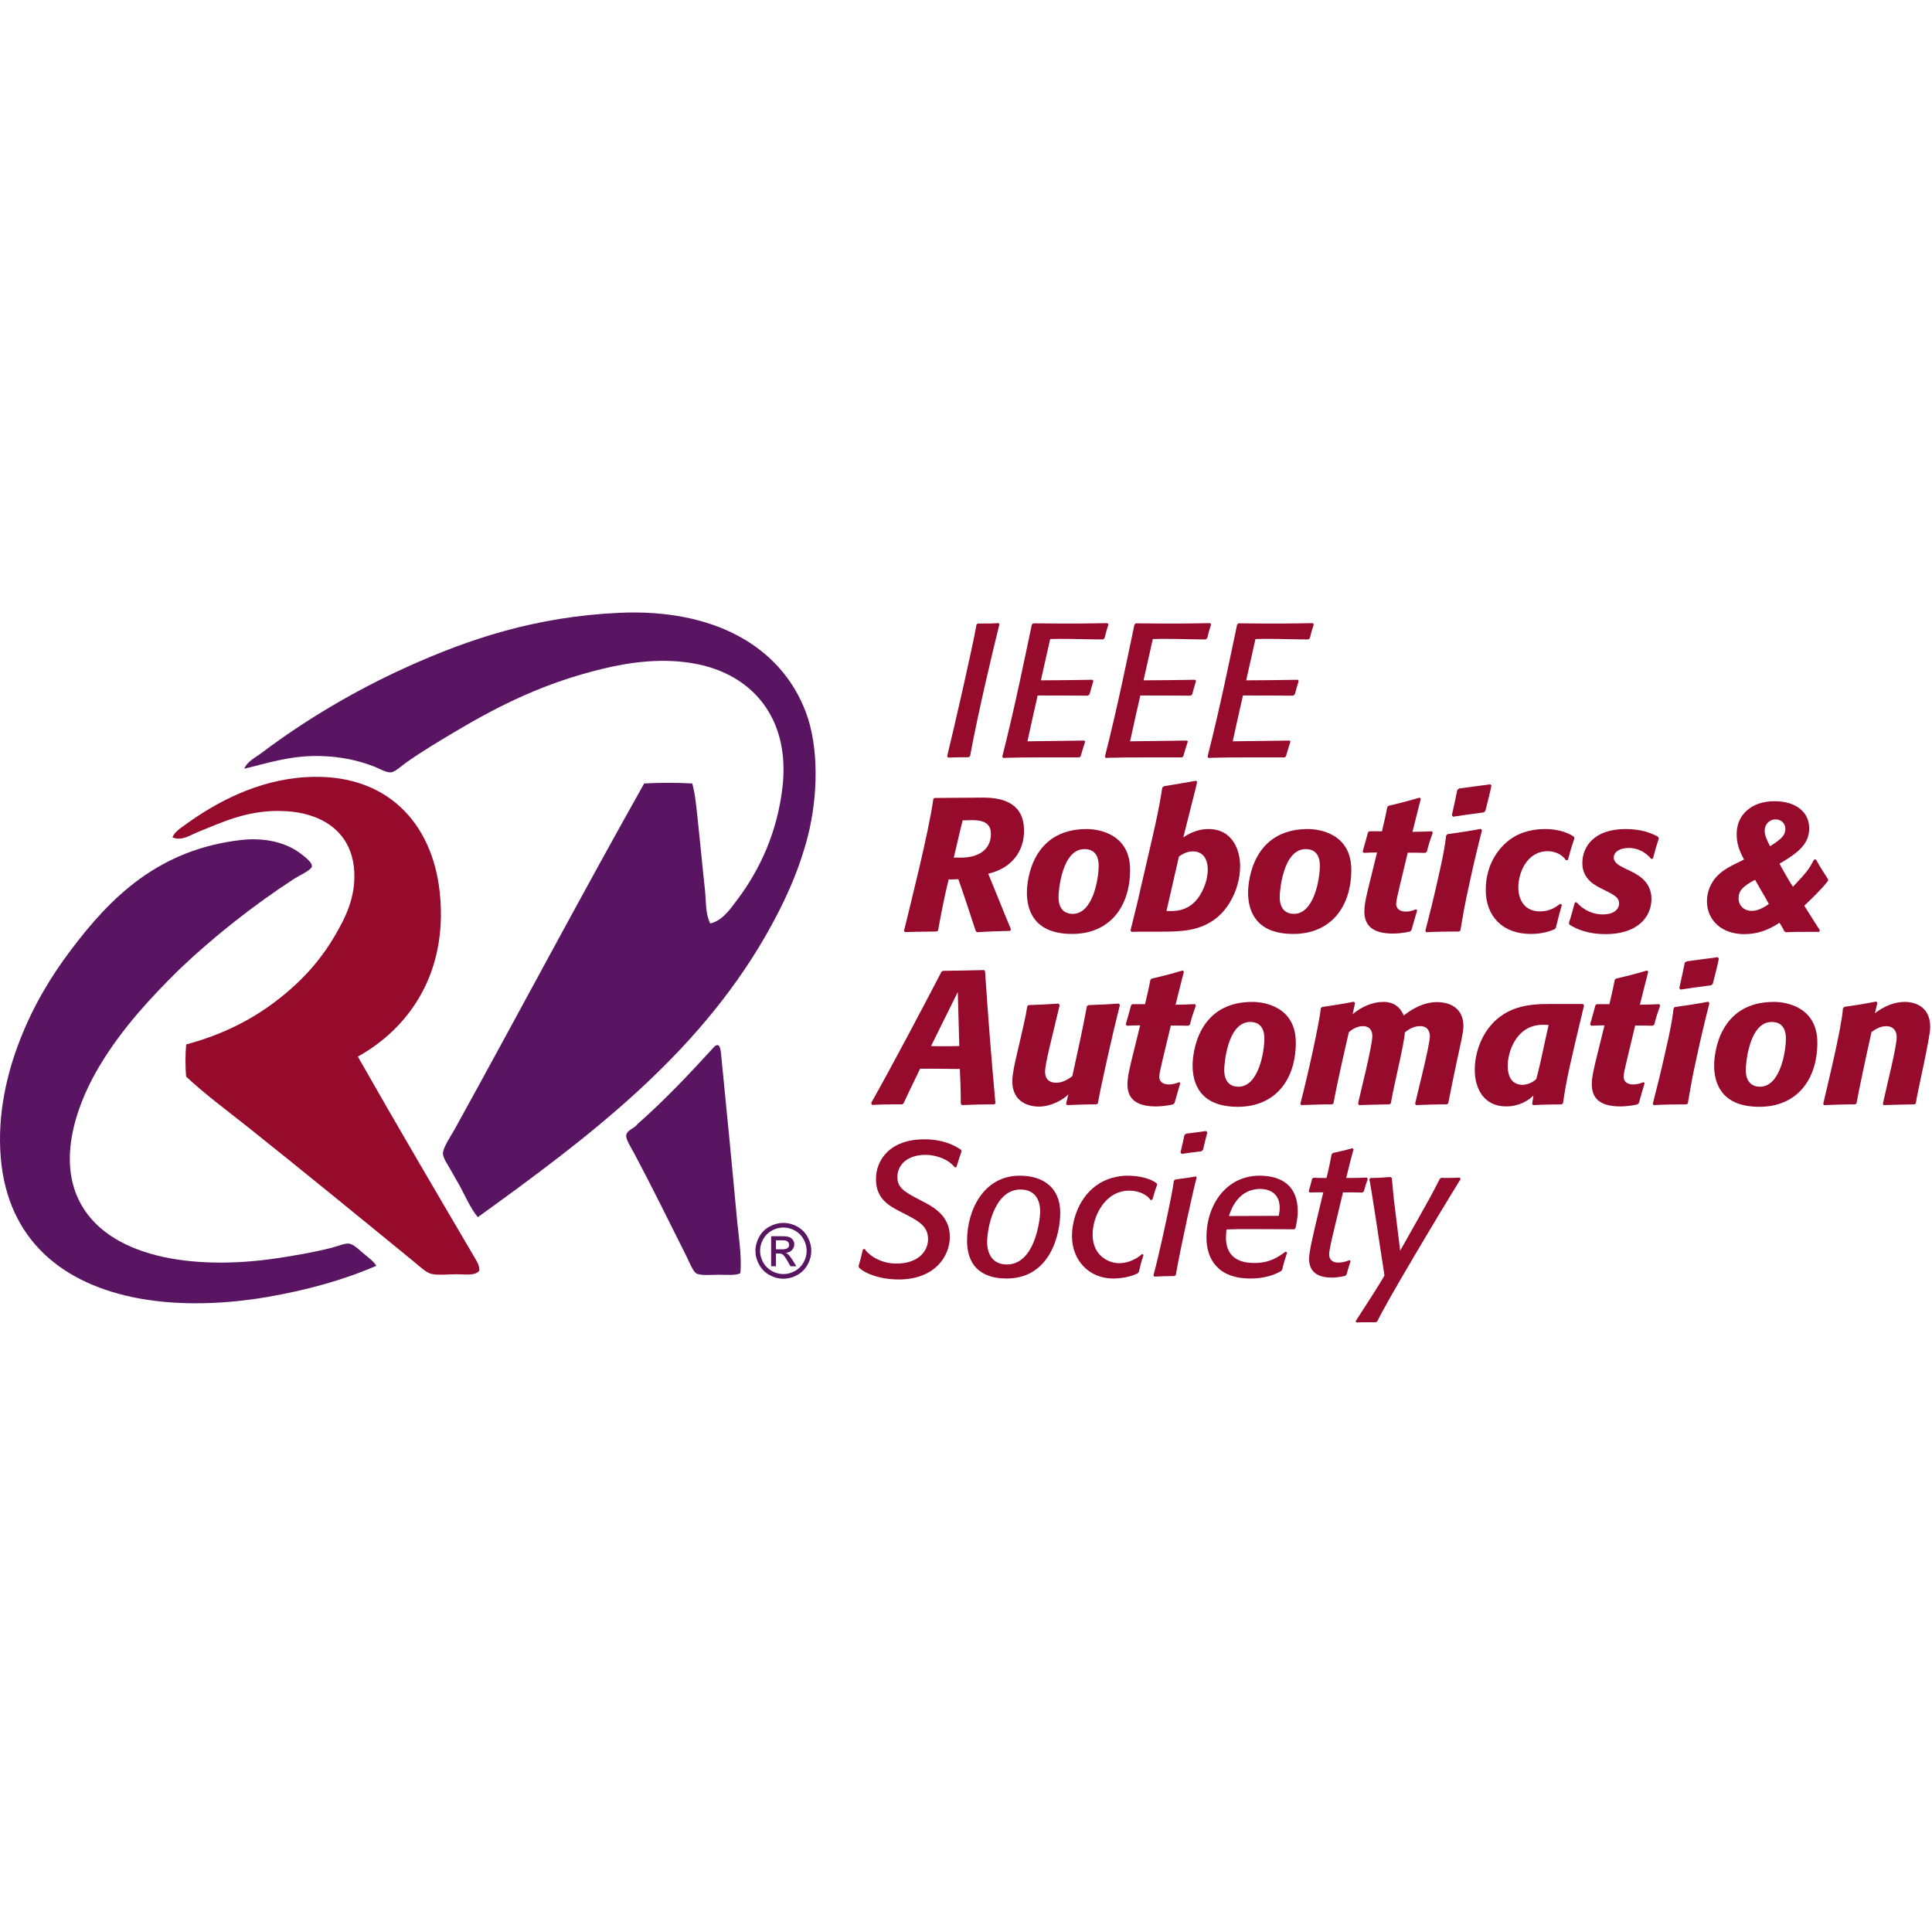 <?xml version="1.0" encoding="UTF-8" standalone="no"?>
<!-- Created with Inkscape (http://www.inkscape.org/) -->

<svg
   width="100"
   height="100"
   viewBox="0 0 26.458 26.458"
   version="1.1"
   id="svg1"
   xmlns="http://www.w3.org/2000/svg"
   xmlns:svg="http://www.w3.org/2000/svg">
  <defs
     id="defs1" />
  <g
     id="layer1">
    <g
       id="group-R5"
       transform="matrix(0.065,0,0,0.065,-4.1549274e-6,8.363)">
      <path
         id="path2"
         d="m 1276.54,966.773 c 21.06,-56.07 19.11,-133.335 3.35,-195.82 -15.21,-59.695 -40.31,-111.719 -66.95,-158.164 C 1102.61,420.734 929.391,291.16 756.859,166.754 c -11.437,14.363 -18.55,30.684 -28.453,49.371 -3.902,7.254 -9.203,15.762 -14.226,25.105 -3.907,7.114 -12.274,18.969 -12.551,25.942 -0.418,9.066 12.691,28.312 18.41,38.496 99.723,180.48 200.703,371 300.421,548.133 23.44,1.394 52.59,1.394 76.16,0 4.74,-17.016 6.27,-35.707 8.37,-54.395 4.04,-37.101 7.53,-75.875 11.71,-113.812 1.95,-18.551 0.56,-37.797 8.37,-53.559 19.53,4.324 31.94,23.153 43.52,38.496 35.14,46.864 63.18,106.696 71.13,179.082 11.71,107.817 -47.98,175.877 -135.57,193.317 -52.3,10.46 -105.166,3.34 -149.795,-7.54 C 863,1013.22 792.844,978.629 720.875,935.809 694.793,920.328 669.41,905.125 643.887,887.273 c -7.949,-5.578 -17.856,-15.48 -25.106,-15.898 -7.113,-0.422 -17.156,5.719 -25.941,9.203 -24.688,9.625 -53.699,16.18 -87.871,16.738 -46.864,0.696 -83.403,-12.136 -117.992,-20.086 5.019,11.997 17.851,17.715 27.613,25.106 68.621,51.746 147.285,98.614 230.969,136.404 97.074,43.8 202.515,79.22 334.738,85.36 148.543,6.97 256.213,-51.47 296.243,-157.327"
         style="fill:#591462;fill-opacity:1;fill-rule:nonzero;stroke:none"
         transform="matrix(0.133,0,0,-0.133,0,149.96)" />
      <path
         id="path3"
         d="m 1166.91,169.262 c 2.79,-31.379 8.51,-63.043 5.86,-91.211 -7.25,-3.91 -20.5,-2.512 -35.15,-2.512 -12.27,0 -28.59,-1.82 -35.14,2.512 -4.75,3.059 -11.16,18.828 -15.07,26.777 -28.31,56.344 -53.28,107.531 -82.85,163.184 -4.876,8.926 -13.384,22.176 -12.548,28.449 1.117,8.508 13.808,11.301 17.578,17.574 43.51,38.219 83.12,80.34 122.17,123.016 9.77,8.508 10.05,-8.645 10.88,-15.899 8.37,-84.519 16.6,-168.066 24.27,-251.89"
         style="fill:#591462;fill-opacity:1;fill-rule:nonzero;stroke:none"
         transform="matrix(0.133,0,0,-0.133,0,149.96)" />
      <path
         id="path4-0"
         d="m 750.164,105.66 c 4.047,-6.969 9.625,-14.781 9.207,-23.43 -6.137,-8.789 -23.016,-5.859 -35.984,-5.859 -13.949,0 -29.848,-2.09 -41.004,0.84 -7.117,1.809 -17.856,11.719 -25.945,18.41 C 568.152,167.867 479.863,239.977 391.16,310.688 c -32.777,26.082 -66.109,50.492 -96.238,78.664 -1.535,15.203 -1.395,35.843 0,51.046 71.133,18.969 127.062,51.465 174.902,96.239 22.594,21.199 42.676,45.468 60.25,75.316 16.321,27.895 34.031,61.367 30.965,104.606 -4.601,62.621 -53.84,93.726 -120.508,93.726 -51.742,0 -88.98,-18.133 -127.199,-33.476 -11.855,-4.743 -25.66,-14.782 -40.168,-8.368 3.207,8.368 11.996,13.95 19.246,19.247 48.539,35.425 114.649,71.55 192.477,76.156 127.34,7.531 200.004,-72.387 211.718,-182.434 C 710.273,551.84 646.395,465.363 566.895,421.152 627.148,314.875 688.379,210.965 750.164,105.66"
         style="fill:#960a2c;fill-opacity:1;fill-rule:nonzero;stroke:none"
         transform="matrix(0.133,0,0,-0.133,0,149.96)" />
      <path
         id="path5"
         d="M 576.102,109.012 C 583.91,102.59 591.305,97.43 596.188,89.762 543.324,66.891 486.422,51.27 423.797,40.391 359.918,29.371 287.391,25.879 221.281,37.879 100.914,59.641 12.07,129.512 1.191,261.316 -4.527,329.52 11.094,395.488 32.152,448.77 c 21.34,54.394 49.098,100 80.34,141.425 62.762,83.403 138.637,159 269.461,174.063 37.938,4.324 71.828,-4.184 94.563,-21.758 5.023,-3.906 18.414,-13.531 17.574,-20.086 -0.836,-5.996 -20.918,-14.922 -27.613,-19.246 C 401.48,660.906 337.742,610.418 284.879,560.066 237.879,513.762 193.941,466.34 158.516,407.762 126.02,354.203 89.894,265.082 125.043,193.531 169.395,103.012 304.965,81.949 437.188,101.48 c 28.449,4.18 58.996,9.481 87.867,16.731 9.625,2.379 20.363,7.394 27.617,6.699 7.808,-0.84 17.152,-10.738 23.43,-15.898"
         style="fill:#591462;fill-opacity:1;fill-rule:nonzero;stroke:none"
         transform="matrix(0.133,0,0,-0.133,0,149.96)" />
      <path
         id="path6"
         d="m 1229.24,115.82 h 9.32 c 4.45,0 7.49,0.66 9.11,1.989 1.62,1.332 2.43,3.082 2.43,5.273 0,1.406 -0.39,2.668 -1.17,3.781 -0.78,1.114 -1.87,1.942 -3.25,2.489 -1.39,0.546 -3.96,0.82 -7.71,0.82 h -8.73 z m -7.68,-26.781 v 47.578 h 16.35 c 5.59,0 9.63,-0.437 12.13,-1.316 2.5,-0.879 4.49,-2.414 5.98,-4.602 1.48,-2.187 2.22,-4.511 2.22,-6.969 0,-3.48 -1.24,-6.511 -3.72,-9.089 -2.48,-2.571 -5.77,-4.02 -9.87,-4.332 1.68,-0.7 3.03,-1.539 4.04,-2.52 1.92,-1.879 4.26,-5.019 7.03,-9.43 l 5.8,-9.32 h -9.37 l -4.22,7.5 c -3.32,5.902 -5.99,9.59 -8.03,11.07 -1.4,1.102 -3.45,1.641 -6.15,1.641 h -4.51 V 89.039 Z m 19.4,61.348 c -6.21,0 -12.26,-1.59 -18.14,-4.774 -5.88,-3.183 -10.47,-7.734 -13.8,-13.652 -3.32,-5.918 -4.98,-12.082 -4.98,-18.492 0,-6.36 1.64,-12.469 4.9,-18.309 3.26,-5.84 7.82,-10.391 13.68,-13.649 5.86,-3.262 11.97,-4.891 18.34,-4.891 6.37,0 12.48,1.629 18.34,4.891 5.86,3.258 10.41,7.809 13.65,13.649 3.24,5.84 4.86,11.949 4.86,18.309 0,6.41 -1.65,12.574 -4.95,18.492 -3.3,5.918 -7.9,10.469 -13.8,13.652 -5.89,3.184 -11.93,4.774 -18.1,4.774 z m 0,7.324 c 7.42,0 14.67,-1.902 21.74,-5.711 7.07,-3.809 12.57,-9.258 16.52,-16.348 3.94,-7.089 5.92,-14.48 5.92,-22.183 0,-7.61 -1.95,-14.938 -5.83,-21.969 -3.89,-7.031 -9.34,-12.488 -16.35,-16.379 -7.01,-3.883 -14.35,-5.832 -22,-5.832 -7.66,0 -14.99,1.949 -22,5.832 -7.02,3.891 -12.47,9.348 -16.38,16.379 -3.91,7.031 -5.86,14.359 -5.86,21.969 0,7.703 1.98,15.094 5.95,22.183 3.96,7.09 9.48,12.539 16.55,16.348 7.07,3.809 14.32,5.711 21.74,5.711"
         style="fill:#591462;fill-opacity:1;fill-rule:nonzero;stroke:none"
         transform="matrix(0.133,0,0,-0.133,0,149.96)" />
      <path
         id="path7-9"
         d="m 1522.9,736.328 c 24.9,0 46.8,11.102 46.8,37.5 0,19.5 -15.6,21.902 -31.2,21.902 -1.79,0 -4.5,-0.304 -13.49,-0.304 -1.51,-5.996 -3.3,-11.996 -14.11,-59.098 z M 1600,620.234 c -17.4,-0.3 -34.8,-0.902 -52.2,-2.097 l -2.1,1.797 c -11.4,34.5 -18,55.199 -27.6,82.199 -5.1,-0.301 -10.19,-0.301 -15.3,-0.301 -6.59,-26.402 -11.99,-54.297 -16.79,-80.996 l -2.1,-1.504 c -13.21,0 -50.4,-0.898 -50.4,-0.898 l -1.5,1.8 c 8.7,35.996 39.3,156.297 46.5,209.094 l 1.79,1.5 c 14.71,0 53.7,0.598 77.4,0.598 34.5,0 64.5,-11.098 64.5,-52.5 0,-32.996 -19.8,-59.395 -56.7,-68.094 25.81,-63.898 30.9,-75.598 36,-88.199 l -1.5,-2.399"
         style="fill:#960a2c;fill-opacity:1;fill-rule:nonzero;stroke:none"
         transform="matrix(0.133,0,0,-0.133,0,149.96)" />
      <path
         id="path8"
         d="m 1699.31,647.234 c 31.8,0 41.1,54.899 41.1,76.496 0,10.204 -3,26.102 -22.5,26.102 -36,0 -41.1,-66.598 -41.1,-75.898 0,-20.403 11.1,-26.7 22.5,-26.7 z m 22.2,134.395 c 18.9,0 68.69,-7.801 68.69,-64.496 0,-59.699 -33.29,-101.695 -91.8,-101.695 -60.29,0 -71.68,37.492 -71.68,65.394 0,19.801 8.09,100.797 94.79,100.797"
         style="fill:#960a2c;fill-opacity:1;fill-rule:nonzero;stroke:none"
         transform="matrix(0.133,0,0,-0.133,0,149.96)" />
      <path
         id="path9"
         d="m 1854.69,651.734 c 8.7,0 24.01,0.899 37.21,13.801 12.6,12.301 21.3,33.895 21.3,51.598 0,22.797 -12.61,29.094 -23.41,29.094 -11.09,0 -18.9,-5.997 -22.2,-8.094 l -19.79,-86.399 z m -63.89,-30.898 c 4.5,18.898 8.7,34.199 12.59,51.598 l 14.41,62.398 c 8.7,37.5 17.69,74.395 23.4,112.492 l 2.4,2.102 c 17.1,2.699 34.2,5.699 51.3,8.703 l 1.49,-2.102 c -2.39,-10.8 -5.09,-21 -7.79,-31.5 l -14.1,-56.097 c 5.4,3.597 20.1,13.199 39.6,13.199 39.6,0 50.39,-35.098 50.39,-58.801 0,-29.695 -13.8,-62.996 -37.2,-81.894 -26.4,-21.297 -57.6,-21.899 -89.39,-21.899 h -21 c -8.1,0 -16.2,0 -24.3,-0.297 l -1.8,2.098"
         style="fill:#960a2c;fill-opacity:1;fill-rule:nonzero;stroke:none"
         transform="matrix(0.133,0,0,-0.133,0,149.96)" />
      <path
         id="path10-3"
         d="m 2049.7,647.234 c 31.8,0 41.1,54.899 41.1,76.496 0,10.204 -3,26.102 -22.5,26.102 -36,0 -41.1,-66.598 -41.1,-75.898 0,-20.403 11.1,-26.7 22.5,-26.7 z m 22.2,134.395 c 18.9,0 68.69,-7.801 68.69,-64.496 0,-59.699 -33.29,-101.695 -91.79,-101.695 -60.3,0 -71.69,37.492 -71.69,65.394 0,19.801 8.09,100.797 94.79,100.797"
         style="fill:#960a2c;fill-opacity:1;fill-rule:nonzero;stroke:none"
         transform="matrix(0.133,0,0,-0.133,0,149.96)" />
      <path
         id="path11"
         d="m 2233.89,619.332 c -12.59,-2.996 -23.4,-3.297 -27.59,-3.297 -34.2,0 -45,14.699 -45,35.098 0,11.398 3.3,25.5 9.9,51.902 l 10.19,41.395 h -3.3 c -6.6,0 -11.4,-0.301 -17.69,-0.602 l -1.81,2.102 c 3.3,11.097 5.4,19.199 8.41,30.297 l 2.1,1.8 h 20.09 c 3.31,14.098 5.7,24 8.4,38.399 l 2.1,2.101 c 18.3,4.2 31.2,7.5 49.2,12.899 l 1.8,-2.098 c -2.4,-8.402 -3.9,-15.902 -13.2,-52.195 11.4,0.297 19.5,0.297 30.9,0.894 l 1.2,-2.398 c -3.9,-10.797 -6.6,-18.602 -9.3,-29.996 l -2.7,-1.805 c -10.2,0.301 -17.4,0.301 -27.6,0.301 l -12.6,-52.496 c -3,-12.602 -5.7,-24 -5.7,-28.5 0,-5.403 3.31,-12.301 15,-12.301 7.8,0 13.2,2.402 16.5,3.602 l 1.8,-1.504 c -3.6,-11.7 -5.7,-19.793 -9,-31.196 l -2.1,-2.402"
         style="fill:#960a2c;fill-opacity:1;fill-rule:nonzero;stroke:none"
         transform="matrix(0.133,0,0,-0.133,0,149.96)" />
      <path
         id="path12"
         d="m 2362.59,850.324 c -2.7,-13.496 -6.31,-26.699 -9.6,-39.898 l -2.4,-2.399 c -16.2,-2.097 -32.4,-4.5 -48.9,-6.898 l -1.8,2.398 c 3.01,13.2 6,26.7 8.7,40.2 l 2.71,2.101 c 16.19,2.098 34.79,4.801 49.49,6.598 z m -34.8,-154.789 -4.8,-22.203 c -3.6,-17.398 -6.6,-34.801 -9.6,-52.496 l -2.09,-1.504 c -17.41,0 -34.81,-0.297 -51.91,-1.195 l -1.49,2.097 c 6.89,26.399 13.49,53.399 19.49,80.399 l 3.3,14.695 c 4.2,18.606 8.11,37.5 10.2,56.098 l 2.1,2.101 c 17.7,2.403 35.4,5.102 52.8,8.403 l 1.8,-2.403 c -6.9,-26.996 -13.79,-55.797 -19.8,-83.992"
         style="fill:#960a2c;fill-opacity:1;fill-rule:nonzero;stroke:none"
         transform="matrix(0.133,0,0,-0.133,0,149.96)" />
      <path
         id="path13-6"
         d="m 2462.79,622.938 c -7.8,-3.301 -19.81,-7.5 -37.8,-7.5 -44.7,0 -71.4,27.894 -71.4,69.898 0,41.996 22.5,70.492 44.4,83.695 21,12.598 44.4,12.598 50.1,12.598 13.5,0 32.1,-3 45.3,-12.301 l 0.6,-2.398 c -4.2,-12.297 -6.9,-21.297 -10.21,-34.2 l -2.99,-0.597 c -10.2,14.398 -26.7,14.398 -28.8,14.398 -33.3,0 -46.8,-34.199 -46.8,-57.301 0,-20.097 10.2,-38.097 34.2,-38.097 15.9,0 24.89,6.597 32.1,12 l 2.7,-1.5 c -3.9,-13.5 -6.3,-23.102 -9.6,-36.598 l -1.8,-2.097"
         style="fill:#960a2c;fill-opacity:1;fill-rule:nonzero;stroke:none"
         transform="matrix(0.133,0,0,-0.133,0,149.96)" />
      <path
         id="path14"
         d="m 2497.28,665.832 c 12.9,-14.699 28.51,-19.496 42,-19.496 15.9,0 25.5,7.195 25.5,17.394 0,8.403 -5.1,12.004 -20.4,19.801 l -6.6,3.301 c -10.8,5.402 -31.19,15.301 -31.19,40.797 0,26.098 18.59,54 68.69,54 24.9,0 39.9,-6.301 51,-11.996 l 1.5,-2.703 c -3.9,-11.7 -6.3,-20.102 -9.3,-32.098 l -2.7,-0.602 c -14.4,17.098 -30.9,17.399 -35.7,17.399 -14.4,0 -23.7,-6.301 -23.7,-15.301 0,-6.898 5.71,-11.398 18.3,-17.394 l 6.9,-3.301 c 11.7,-5.699 34.5,-16.5 34.5,-44.699 0,-28.5 -21.9,-55.801 -72.6,-55.801 -27.59,0 -45.3,7.5 -57.29,15 l -0.9,2.703 c 3.9,11.695 5.99,20.094 9.3,32.098 l 2.69,0.898"
         style="fill:#960a2c;fill-opacity:1;fill-rule:nonzero;stroke:none"
         transform="matrix(0.133,0,0,-0.133,0,149.96)" />
      <path
         id="path15"
         d="m 2812.57,796.926 c -9.29,0 -17.09,-7.797 -17.09,-17.399 0,-6.898 1.8,-11.996 8.4,-25.199 18.6,11.699 24.3,17.699 24.3,27.602 0,8.699 -6.6,14.996 -15.61,14.996 z m -32.39,-95.696 c -19.8,-10.496 -26.1,-17.699 -26.1,-29.398 0,-11.402 8.4,-19.801 20.7,-19.801 8.4,0 15.9,3.004 27.3,10.805 -6.9,12.898 -14.7,25.496 -21.9,38.394 z m 115.5,-1.8 c -10.51,-13.496 -23.41,-25.797 -37.5,-39.297 8.1,-12.899 16.2,-25.801 24.6,-38.699 l -0.9,-2.696 h -17.4 c -18,0 -23.7,0 -35.7,-0.601 l -2.4,1.797 c -2.1,4.8 -4.8,9 -7.5,13.203 -18.3,-12.004 -35.4,-18.004 -55.8,-18.004 -35.1,0 -59.1,21.301 -59.1,52.5 0,14.699 6.3,29.699 16.81,40.195 8.39,8.402 17.39,13.805 41.99,25.504 -8.7,15.898 -11.7,26.699 -11.7,40.496 0,30.899 24,51.895 60,51.895 33.3,0 54.89,-16.797 54.89,-42.895 0,-24 -15.9,-38.101 -47.09,-56.098 6.9,-12.597 13.8,-24.898 21.3,-36.597 23.1,24.601 24.6,26.699 33.6,43.199 h 2.99 c 5.71,-10.801 12.6,-21 19.2,-31.5 l -0.29,-2.402"
         style="fill:#960a2c;fill-opacity:1;fill-rule:nonzero;stroke:none"
         transform="matrix(0.133,0,0,-0.133,0,149.96)" />
      <path
         id="path16-0"
         d="m 1534.28,895.375 h -7.8 c -9,0 -15.6,-0.301 -24.6,-0.598 l -1.5,2.102 c 9.3,37.797 40.5,173.091 46.5,208.491 l 1.8,1.79 h 8.7 c 8.99,0 15.6,0 24.6,0.61 l 1.2,-1.8 c -9.9,-39.6 -33.6,-138.9 -46.5,-209.091 l -2.4,-1.504"
         style="fill:#960a2c;fill-opacity:1;fill-rule:nonzero;stroke:none"
         transform="matrix(0.133,0,0,-0.133,0,149.96)" />
      <path
         id="path17"
         d="m 1709.78,895.074 h -62.4 c -20.1,0 -33.9,0 -53.99,-0.601 l -4.2,-0.297 -1.51,2.101 c 20.4,79.793 37.5,165.293 46.8,209.093 l 2.1,2.09 h 2.7 c 8.7,0 22.8,-0.3 36,-0.3 h 34.79 c 16.51,0 33,0.61 44.11,0.61 l 1.79,-1.8 c -2.69,-8.1 -4.2,-13.81 -6.3,-22.2 l -2.4,-1.8 c -18.29,0 -43.49,0.9 -68.99,0.9 -5.1,0 -14.7,-0.3 -14.7,-0.3 l -14.7,-65.4 c 59.99,0.3 69,0.9 81.9,0.9 l 1.2,-2.1 c -2.4,-7.8 -3.91,-13.2 -6.01,-20.997 l -2.69,-2.098 c -10.5,0.297 -56.4,0.297 -79.5,0.297 -4.8,-21 -9.6,-42.301 -16.2,-72.598 12.6,0 81.9,1.199 89.99,1.199 l 1.51,-1.5 c -2.71,-8.699 -4.81,-14.699 -7.2,-23.394 l -2.1,-1.805"
         style="fill:#960a2c;fill-opacity:1;fill-rule:nonzero;stroke:none"
         transform="matrix(0.133,0,0,-0.133,0,149.96)" />
      <path
         id="path18"
         d="m 1872.38,895.074 h -62.4 c -20.1,0 -33.9,0 -54,-0.601 l -4.2,-0.297 -1.5,2.101 c 20.4,79.793 37.5,165.293 46.8,209.093 l 2.1,2.09 h 2.7 c 8.69,0 22.79,-0.3 36,-0.3 h 34.79 c 16.51,0 33,0.61 44.1,0.61 l 1.8,-1.8 c -2.69,-8.1 -4.2,-13.81 -6.3,-22.2 l -2.4,-1.8 c -18.29,0 -43.5,0.9 -68.99,0.9 -5.1,0 -14.7,-0.3 -14.7,-0.3 l -14.7,-65.4 c 59.99,0.3 69,0.9 81.9,0.9 l 1.2,-2.1 c -2.41,-7.8 -3.91,-13.2 -6.01,-20.997 l -2.69,-2.098 c -10.5,0.297 -56.4,0.297 -79.51,0.297 -4.79,-21 -9.6,-42.301 -16.19,-72.598 12.6,0 81.9,1.199 89.99,1.199 l 1.51,-1.5 c -2.71,-8.699 -4.81,-14.699 -7.2,-23.394 l -2.1,-1.805"
         style="fill:#960a2c;fill-opacity:1;fill-rule:nonzero;stroke:none"
         transform="matrix(0.133,0,0,-0.133,0,149.96)" />
      <path
         id="path19-6"
         d="m 2034.98,895.074 h -62.41 c -20.09,0 -33.89,0 -53.99,-0.601 l -4.2,-0.297 -1.5,2.101 c 20.4,79.793 37.5,165.293 46.79,209.093 l 2.1,2.09 h 2.71 c 8.69,0 22.79,-0.3 36,-0.3 h 34.79 c 16.5,0 33,0.61 44.1,0.61 l 1.8,-1.8 c -2.7,-8.1 -4.2,-13.81 -6.3,-22.2 l -2.4,-1.8 c -18.29,0 -43.5,0.9 -69,0.9 -5.09,0 -14.69,-0.3 -14.69,-0.3 l -14.7,-65.4 c 59.99,0.3 68.99,0.9 81.89,0.9 l 1.2,-2.1 c -2.4,-7.8 -3.9,-13.2 -6,-20.997 l -2.7,-2.098 c -10.49,0.297 -56.39,0.297 -79.5,0.297 -4.79,-21 -9.6,-42.301 -16.19,-72.598 12.6,0 81.89,1.199 89.99,1.199 l 1.5,-1.5 c -2.7,-8.699 -4.8,-14.699 -7.19,-23.394 l -2.1,-1.805"
         style="fill:#960a2c;fill-opacity:1;fill-rule:nonzero;stroke:none"
         transform="matrix(0.133,0,0,-0.133,0,149.96)" />
      <path
         id="path20"
         d="m 1369.94,116.379 c 3.3,-6.301 21.3,-23.09 50.1,-23.09 35.1,0 50.1,20.09 50.1,38.399 0,18.894 -11.7,27.304 -33.9,38.699 l -9.9,5.097 c -19.5,9.903 -38.7,21.301 -38.7,51.602 0,29.094 20.7,63 76.8,63 27.9,0 45.9,-8.398 57.9,-16.504 l 0.9,-2.402 c -3.01,-8.996 -5.4,-15.598 -8.1,-24.895 l -2.7,-0.605 c -11.4,14.707 -33,19.804 -45.9,19.804 -31.2,0 -45,-17.402 -45,-35.097 0,-16.199 9.6,-22.801 33.9,-35.399 l 8.7,-4.504 c 19.5,-10.195 40.5,-24.597 40.5,-54.902 0,-29.992 -23.1,-67.492 -81,-67.492 -29.1,0 -52.8,9 -62.7,18.602 l -0.89,2.699 c 2.99,9.598 4.49,16.488 6.89,26.398 l 3,0.59"
         style="fill:#960a2c;fill-opacity:1;fill-rule:nonzero;stroke:none"
         transform="matrix(0.133,0,0,-0.133,0,149.96)" />
      <path
         id="path21"
         d="m 1594.94,91.789 c 45.3,0 52.8,73.199 52.8,83.395 0,29.101 -17.7,35.398 -31.2,35.398 -41.4,0 -52.8,-61.492 -52.8,-83.094 0,-19.199 9,-35.699 31.2,-35.699 z m 20.4,140.699 c 37.2,0 64.2,-18.906 64.2,-58.8 0,-31.504 -14.41,-104.098 -85.2,-104.098 -18.9,0 -62.4,4.5 -62.4,59.996 0,48.605 26.4,102.902 83.4,102.902"
         style="fill:#960a2c;fill-opacity:1;fill-rule:nonzero;stroke:none"
         transform="matrix(0.133,0,0,-0.133,0,149.96)" />
      <path
         id="path22-2"
         d="m 1802.23,77.981 c -10.5,-5.992 -28.2,-8.391 -38.7,-8.391 -38.69,0 -65.39,29.102 -65.39,67.195 0,24.903 10.8,63.602 43.8,83.699 17.39,10.5 35.69,12.004 43.8,12.004 20.99,0 37.49,-5.109 46.49,-12.004 l 0.9,-2.097 c -3.3,-8.703 -5.1,-15 -7.5,-23.703 l -3,-0.899 c -4.8,8.098 -17.99,15 -33.89,15 -37.5,0 -57.9,-39.597 -57.9,-69.597 0,-35.098 27.29,-45.297 41.7,-45.297 5.09,0 20.69,0.598 36.6,14.398 l 2.39,-1.199 c -3.3,-9.91 -5.1,-16.801 -7.5,-27 l -1.8,-2.109"
         style="fill:#960a2c;fill-opacity:1;fill-rule:nonzero;stroke:none"
         transform="matrix(0.133,0,0,-0.133,0,149.96)" />
      <path
         id="path23"
         d="m 1903.34,271.18 c -11.7,-1.496 -19.8,-2.395 -31.5,-4.2 l -1.8,2.403 c 2.4,10.203 4.19,17.402 6.29,27.597 l 2.71,2.098 c 11.7,1.504 19.79,2.402 31.2,4.199 l 2.39,-2.097 c -2.69,-9.895 -4.49,-17.395 -6.89,-27.598 z m -42.9,-197.692 c -11.7,0 -20.1,-0.297 -31.8,-0.898 l -1.5,1.801 c 9.6,34.8 30.9,133.789 32.4,149.992 l 2.1,2.097 c 12.3,1.504 20.7,2.708 32.7,4.805 l 1.5,-2.097 c -1.5,0.292 -26.4,-113.997 -33.3,-154.2 l -2.1,-1.5"
         style="fill:#960a2c;fill-opacity:1;fill-rule:nonzero;stroke:none"
         transform="matrix(0.133,0,0,-0.133,0,149.96)" />
      <path
         id="path24"
         d="m 2025.74,168.883 c 1.2,6.906 1.49,9.902 1.49,13.203 -0.59,27.297 -23.09,29.394 -30.9,29.394 -34.49,0 -46.19,-31.796 -49.49,-42.89 0,0 59.7,0.293 78.9,0.293 z m 3.9,-87.293 c -10.2,-6 -25.81,-12 -48.9,-12 -51.3,0 -69.6,30.601 -69.6,65.094 0,52.5 32.1,97.804 83.99,97.804 35.4,0 60.61,-16.203 60.61,-56.105 0,-12.293 -2.71,-22.793 -3.6,-27.293 l -2.1,-1.504 c -15.6,0 -44.11,0.301 -70.2,0.301 -13.51,0 -23.4,0 -36.9,-0.594 -0.3,-1.809 -0.9,-7.207 -0.9,-12.902 0,-39.309 34.2,-40.2 45,-40.2 24.9,0 37.79,9.598 49.5,17.989 l 2.39,-1.489 c -3.3,-9.902 -5.4,-16.8 -7.79,-27 l -1.5,-2.102"
         style="fill:#960a2c;fill-opacity:1;fill-rule:nonzero;stroke:none"
         transform="matrix(0.133,0,0,-0.133,0,149.96)" />
      <path
         id="path25-6"
         d="m 2131.03,73.789 c -9.89,-2.398 -17.69,-2.699 -21.59,-2.699 -28.51,0 -35.7,14.699 -35.7,29.699 0,11.391 6.3,37.801 15,74.102 l 7.5,31.191 h -6 c -5.7,0 -9.9,0 -15.6,-0.293 l -1.5,2.098 c 2.1,6.894 3.59,12.297 5.4,19.797 l 2.1,1.504 c 7.79,-0.305 12.9,-0.305 20.69,-0.305 3.61,13.801 5.4,23.703 8.11,37.5 l 2.1,2.101 c 11.7,2.403 19.79,4.5 31.19,7.5 l 1.5,-1.796 c -2.4,-8.106 -3.89,-14.102 -5.99,-22.208 l -5.7,-23.097 c 12.29,0 20.7,0 32.69,0.597 l 1.5,-2.101 c -2.7,-7.195 -4.19,-12.598 -6.29,-19.793 l -2.1,-1.797 c -11.41,0.293 -19.51,0.293 -30.9,0.293 l -16.2,-67.793 c -1.51,-5.996 -5.71,-24.598 -5.71,-30.598 0,-9.601 6.91,-12.902 14.71,-12.902 7.79,0 14.99,3 17.7,3.902 l 1.5,-1.512 c -2.4,-7.789 -4.21,-13.191 -6.31,-20.988 l -2.1,-2.402"
         style="fill:#960a2c;fill-opacity:1;fill-rule:nonzero;stroke:none"
         transform="matrix(0.133,0,0,-0.133,0,149.96)" />
      <path
         id="path26"
         d="m 2313.73,227.086 c -36,-58.203 -120.3,-199.496 -131.69,-224.984 l -2.4,-1.812 h -13.51 c -6,0 -11.7,0 -17.7,-0.289 l -0.89,2.102 c 8.7,13.188 38.39,59.09 45.59,72.289 -11.4,74.699 -22.5,148.789 -23.99,152.394 l 2.1,2.098 c 11.39,0 19.49,0.597 31.19,1.504 l 2.4,-1.504 c 1.5,-16.504 2.4,-28.203 4.5,-44.395 l 8.7,-70.797 29.1,51.598 c 11.4,20.098 22.8,40.5 33.6,62.09 l 2.4,1.809 c 3.3,-0.305 6.6,-0.305 9.89,-0.305 7.21,0 12.31,0.305 19.2,0.597 l 1.51,-2.394"
         style="fill:#960a2c;fill-opacity:1;fill-rule:nonzero;stroke:none"
         transform="matrix(0.133,0,0,-0.133,0,149.96)" />
      <path
         id="path27"
         d="m 1474.9,437.898 c 5.7,-0.304 9.9,-0.304 15.6,-0.304 h 7.2 c 8.1,0 16.5,0 21.9,0.304 -1.5,59.094 -2.4,85.497 -2.4,85.497 z m 100.2,-92.394 c -18.9,0 -32.4,-0.301 -51.3,-1.199 l -1.8,2.097 c 0,12.004 0,20.696 -1.5,55.196 h -6.6 c -6,0 -19.5,0.304 -30.9,0.304 h -25.49 c -15.91,-33.3 -20.4,-42.004 -26.11,-54.601 l -2.1,-1.797 h -11.99 c -13.5,0 -22.8,-0.301 -36,-0.899 l -1.2,3.293 c 30.3,53.399 83.39,153.895 111.29,207.598 l 2.41,1.496 c 23.99,0.301 41.09,0.602 65.09,1.203 l 1.5,-1.8 c 5.1,-75 9.6,-133.497 16.5,-209.395 l -1.8,-1.496"
         style="fill:#960a2c;fill-opacity:1;fill-rule:nonzero;stroke:none"
         transform="matrix(0.133,0,0,-0.133,0,149.96)" />
      <path
         id="path28-1"
         d="m 1737.11,345.504 c -17.41,0 -29.7,-0.606 -46.8,-1.199 l -1.5,2.097 3.6,15 c -7.8,-8.398 -27.31,-19.5 -46.8,-19.5 -11.4,0 -42,4.2 -42,40.196 0,11.406 4.2,29.707 7.2,42.597 l 6.9,29.707 c 3.9,17.098 6.9,29.09 9.6,46.493 l 2.1,1.8 c 17.7,0.602 30,1.2 47.39,2.399 l 1.81,-2.399 c -11.1,-47.699 -23.11,-91.8 -23.11,-105.597 0,-6.301 2.1,-17.395 17.71,-17.395 11.7,0 21.6,7.5 25.5,10.5 l 12.6,58.192 c 3.6,17.101 7.19,34.804 10.49,52.5 l 2.41,1.8 c 17.69,0.602 30.3,1.2 48.3,2.399 l 1.49,-2.399 c -7.2,-28.8 -12.29,-50.101 -18.9,-79.797 l -6.6,-30 c -3.59,-16.796 -6.3,-28.496 -9.29,-45.597 l -2.1,-1.797"
         style="fill:#960a2c;fill-opacity:1;fill-rule:nonzero;stroke:none"
         transform="matrix(0.133,0,0,-0.133,0,149.96)" />
      <path
         id="path29"
         d="m 1858.6,345.504 c -12.6,-2.996 -23.4,-3.301 -27.6,-3.301 -34.2,0 -45,14.699 -45,35.098 0,11.398 3.3,25.5 9.9,51.894 l 10.2,41.399 h -3.3 c -6.6,0 -11.4,-0.293 -17.7,-0.598 l -1.8,2.102 c 3.3,11.101 5.4,19.199 8.41,30.297 l 2.1,1.8 h 20.09 c 3.3,14.098 5.7,24 8.4,38.399 l 2.1,2.101 c 18.3,4.2 31.2,7.5 49.2,12.899 l 1.8,-2.098 c -2.41,-8.402 -3.9,-15.898 -13.21,-52.199 11.41,0.297 19.51,0.297 30.9,0.898 l 1.2,-2.402 c -3.89,-10.793 -6.59,-18.594 -9.29,-30 l -2.7,-1.797 c -10.2,0.305 -17.4,0.305 -27.61,0.305 l -12.59,-52.5 c -3,-12.598 -5.7,-24.004 -5.7,-28.496 0,-5.403 3.3,-12.305 15,-12.305 7.8,0 13.2,2.402 16.5,3.602 l 1.79,-1.504 c -3.59,-11.7 -5.69,-19.793 -8.99,-31.2 l -2.1,-2.394"
         style="fill:#960a2c;fill-opacity:1;fill-rule:nonzero;stroke:none"
         transform="matrix(0.133,0,0,-0.133,0,149.96)" />
      <path
         id="path30"
         d="m 1961.8,373.406 c 31.8,0 41.1,54.891 41.1,76.492 0,10.196 -3,26.094 -22.5,26.094 -36,0 -41.1,-66.59 -41.1,-75.887 0,-20.402 11.1,-26.699 22.5,-26.699 z m 22.2,134.391 c 18.9,0 68.69,-7.801 68.69,-64.5 0,-59.695 -33.29,-101.699 -91.8,-101.699 -60.29,0 -71.68,37.5 -71.68,65.402 0,19.793 8.09,100.797 94.79,100.797"
         style="fill:#960a2c;fill-opacity:1;fill-rule:nonzero;stroke:none"
         transform="matrix(0.133,0,0,-0.133,0,149.96)" />
      <path
         id="path31-8"
         d="m 2292.09,345.504 c -16.5,0 -32.7,-0.606 -48.9,-1.199 l -1.5,2.097 c 3.9,17.696 23.39,93 23.39,107.09 0,4.211 -1.49,15.91 -15.29,15.91 -5.4,0 -14.4,-1.504 -24.3,-9.902 -1.2,-19.504 -17.7,-84.602 -22.2,-112.199 l -2.1,-1.797 c -16.19,-0.301 -32.39,-0.606 -48.29,-1.199 l -1.51,2.402 c 2.41,12.898 22.5,90.293 22.5,107.09 0,9.004 -4.5,15.605 -15,15.605 -5.09,0 -13.49,-1.808 -22.19,-9.601 l -10.21,-45 c -4.79,-21.602 -10.19,-46.199 -14.09,-67.5 l -1.81,-1.797 c -16.49,0 -33,-0.606 -49.2,-1.199 l -1.49,2.097 c 11.09,41.7 30.9,131.399 32.39,151.496 l 2.11,1.797 c 16.19,2.403 33.9,5.102 50.39,8.403 l 1.81,-2.106 -3.91,-17.695 c 13.51,11.398 31.2,19.5 48.9,19.5 10.8,0 24.6,-3.602 32.1,-21.598 21.3,17.098 40.2,21.297 52.2,21.297 10.2,0 42.3,-2.402 42.3,-38.398 0,-4.805 -1.2,-13.203 -4.8,-29.696 l -6.3,-28.8 c -4.51,-21.004 -8.7,-42.305 -12.9,-63.301 l -2.1,-1.797"
         style="fill:#960a2c;fill-opacity:1;fill-rule:nonzero;stroke:none"
         transform="matrix(0.133,0,0,-0.133,0,149.96)" />
      <path
         id="path32"
         d="m 2453.19,471.199 c -2.7,0.301 -4.5,0.301 -9.3,0.301 -41.39,0 -55.5,-42 -55.5,-65.098 0,-22.5 11.1,-30 23.71,-30 2.09,0 13.19,0.899 21.59,9.297 7.8,29.102 12.61,56.094 19.5,85.5 z m 20.7,-125.695 c -16.8,-0.301 -28.5,-0.301 -45.3,-1.199 l -1.49,2.097 2.09,13.203 c -7.5,-7.8 -22.8,-17.402 -43.2,-17.402 -35.69,0 -49.79,28.801 -49.79,57.598 0,27.597 10.19,48.594 16.79,59.094 27.9,43.8 71.1,45.597 103.5,45.597 h 51 l 1.8,-2.394 c -22.5,-93.899 -28.2,-118.496 -33.3,-154.797 l -2.1,-1.797"
         style="fill:#960a2c;fill-opacity:1;fill-rule:nonzero;stroke:none"
         transform="matrix(0.133,0,0,-0.133,0,149.96)" />
      <path
         id="path33"
         d="m 2594.18,345.504 c -12.59,-2.996 -23.39,-3.301 -27.59,-3.301 -34.2,0 -45,14.699 -45,35.098 0,11.398 3.3,25.5 9.9,51.894 l 10.2,41.399 h -3.3 c -6.61,0 -11.4,-0.293 -17.7,-0.598 l -1.81,2.102 c 3.3,11.101 5.4,19.199 8.41,30.297 l 2.1,1.8 h 20.1 c 3.3,14.098 5.69,24 8.4,38.399 l 2.1,2.101 c 18.3,4.2 31.2,7.5 49.19,12.899 l 1.8,-2.098 c -2.4,-8.402 -3.89,-15.898 -13.2,-52.199 11.4,0.297 19.5,0.297 30.9,0.898 l 1.2,-2.402 c -3.9,-10.793 -6.59,-18.594 -9.3,-30 l -2.69,-1.797 c -10.21,0.305 -17.41,0.305 -27.61,0.305 l -12.6,-52.5 c -3,-12.598 -5.69,-24.004 -5.69,-28.496 0,-5.403 3.3,-12.305 15,-12.305 7.79,0 13.19,2.402 16.49,3.602 l 1.8,-1.504 c -3.6,-11.7 -5.69,-19.793 -8.99,-31.2 l -2.11,-2.394"
         style="fill:#960a2c;fill-opacity:1;fill-rule:nonzero;stroke:none"
         transform="matrix(0.133,0,0,-0.133,0,149.96)" />
      <path
         id="path34-7"
         d="m 2722.89,576.492 c -2.71,-13.496 -6.31,-26.699 -9.6,-39.898 l -2.4,-2.399 c -16.21,-2.097 -32.41,-4.5 -48.9,-6.898 l -1.81,2.398 c 3.01,13.196 6.01,26.7 8.7,40.2 l 2.71,2.097 c 16.19,2.102 34.79,4.801 49.49,6.598 z m -34.81,-154.797 -4.79,-22.195 c -3.61,-17.402 -6.61,-34.797 -9.6,-52.5 l -2.1,-1.496 c -17.41,0 -34.81,-0.301 -51.91,-1.199 l -1.49,2.097 c 6.89,26.399 13.49,53.399 19.49,80.391 l 3.3,14.707 c 4.2,18.594 8.11,37.5 10.21,56.094 l 2.1,2.101 c 17.69,2.403 35.4,5.102 52.79,8.403 l 1.81,-2.403 c -6.91,-26.996 -13.8,-55.797 -19.81,-84"
         style="fill:#960a2c;fill-opacity:1;fill-rule:nonzero;stroke:none"
         transform="matrix(0.133,0,0,-0.133,0,149.96)" />
      <path
         id="path35"
         d="m 2787.98,373.406 c 31.8,0 41.1,54.891 41.1,76.492 0,10.196 -3,26.094 -22.5,26.094 -36,0 -41.1,-66.59 -41.1,-75.887 0,-20.402 11.1,-26.699 22.5,-26.699 z m 22.2,134.391 c 18.9,0 68.69,-7.801 68.69,-64.5 0,-59.695 -33.29,-101.699 -91.79,-101.699 -60.3,0 -71.69,37.5 -71.69,65.402 0,19.793 8.09,100.797 94.79,100.797"
         style="fill:#960a2c;fill-opacity:1;fill-rule:nonzero;stroke:none"
         transform="matrix(0.133,0,0,-0.133,0,149.96)" />
      <path
         id="path36"
         d="m 2973.98,506.297 -3.9,-16.504 c 5.4,4.203 24,18.004 47.4,18.004 11.7,0 40.2,-4.5 40.2,-39.598 0,-18.301 -21.3,-107.097 -22.8,-121.199 l -2.1,-1.496 c -16.5,-0.301 -32.7,-0.606 -48.9,-1.199 l -1.2,2.097 c 6.9,32.102 21.9,89.7 21.9,105.899 0,9.894 -6,17.101 -16.5,17.101 -8.7,0 -16.79,-4.504 -23.4,-9.308 -8.39,-37.5 -19.8,-90.899 -23.7,-112.793 l -2.1,-1.797 c -16.49,0 -32.99,-0.606 -49.5,-1.199 l -1.19,2.097 c 5.39,23.399 29.39,120.598 31.19,151.192 l 2.4,2.402 c 18,2.399 33.9,5.098 50.4,8.399 l 1.8,-2.098"
         style="fill:#960a2c;fill-opacity:1;fill-rule:nonzero;stroke:none"
         transform="matrix(0.133,0,0,-0.133,0,149.96)" />
    </g>
  </g>
</svg>
